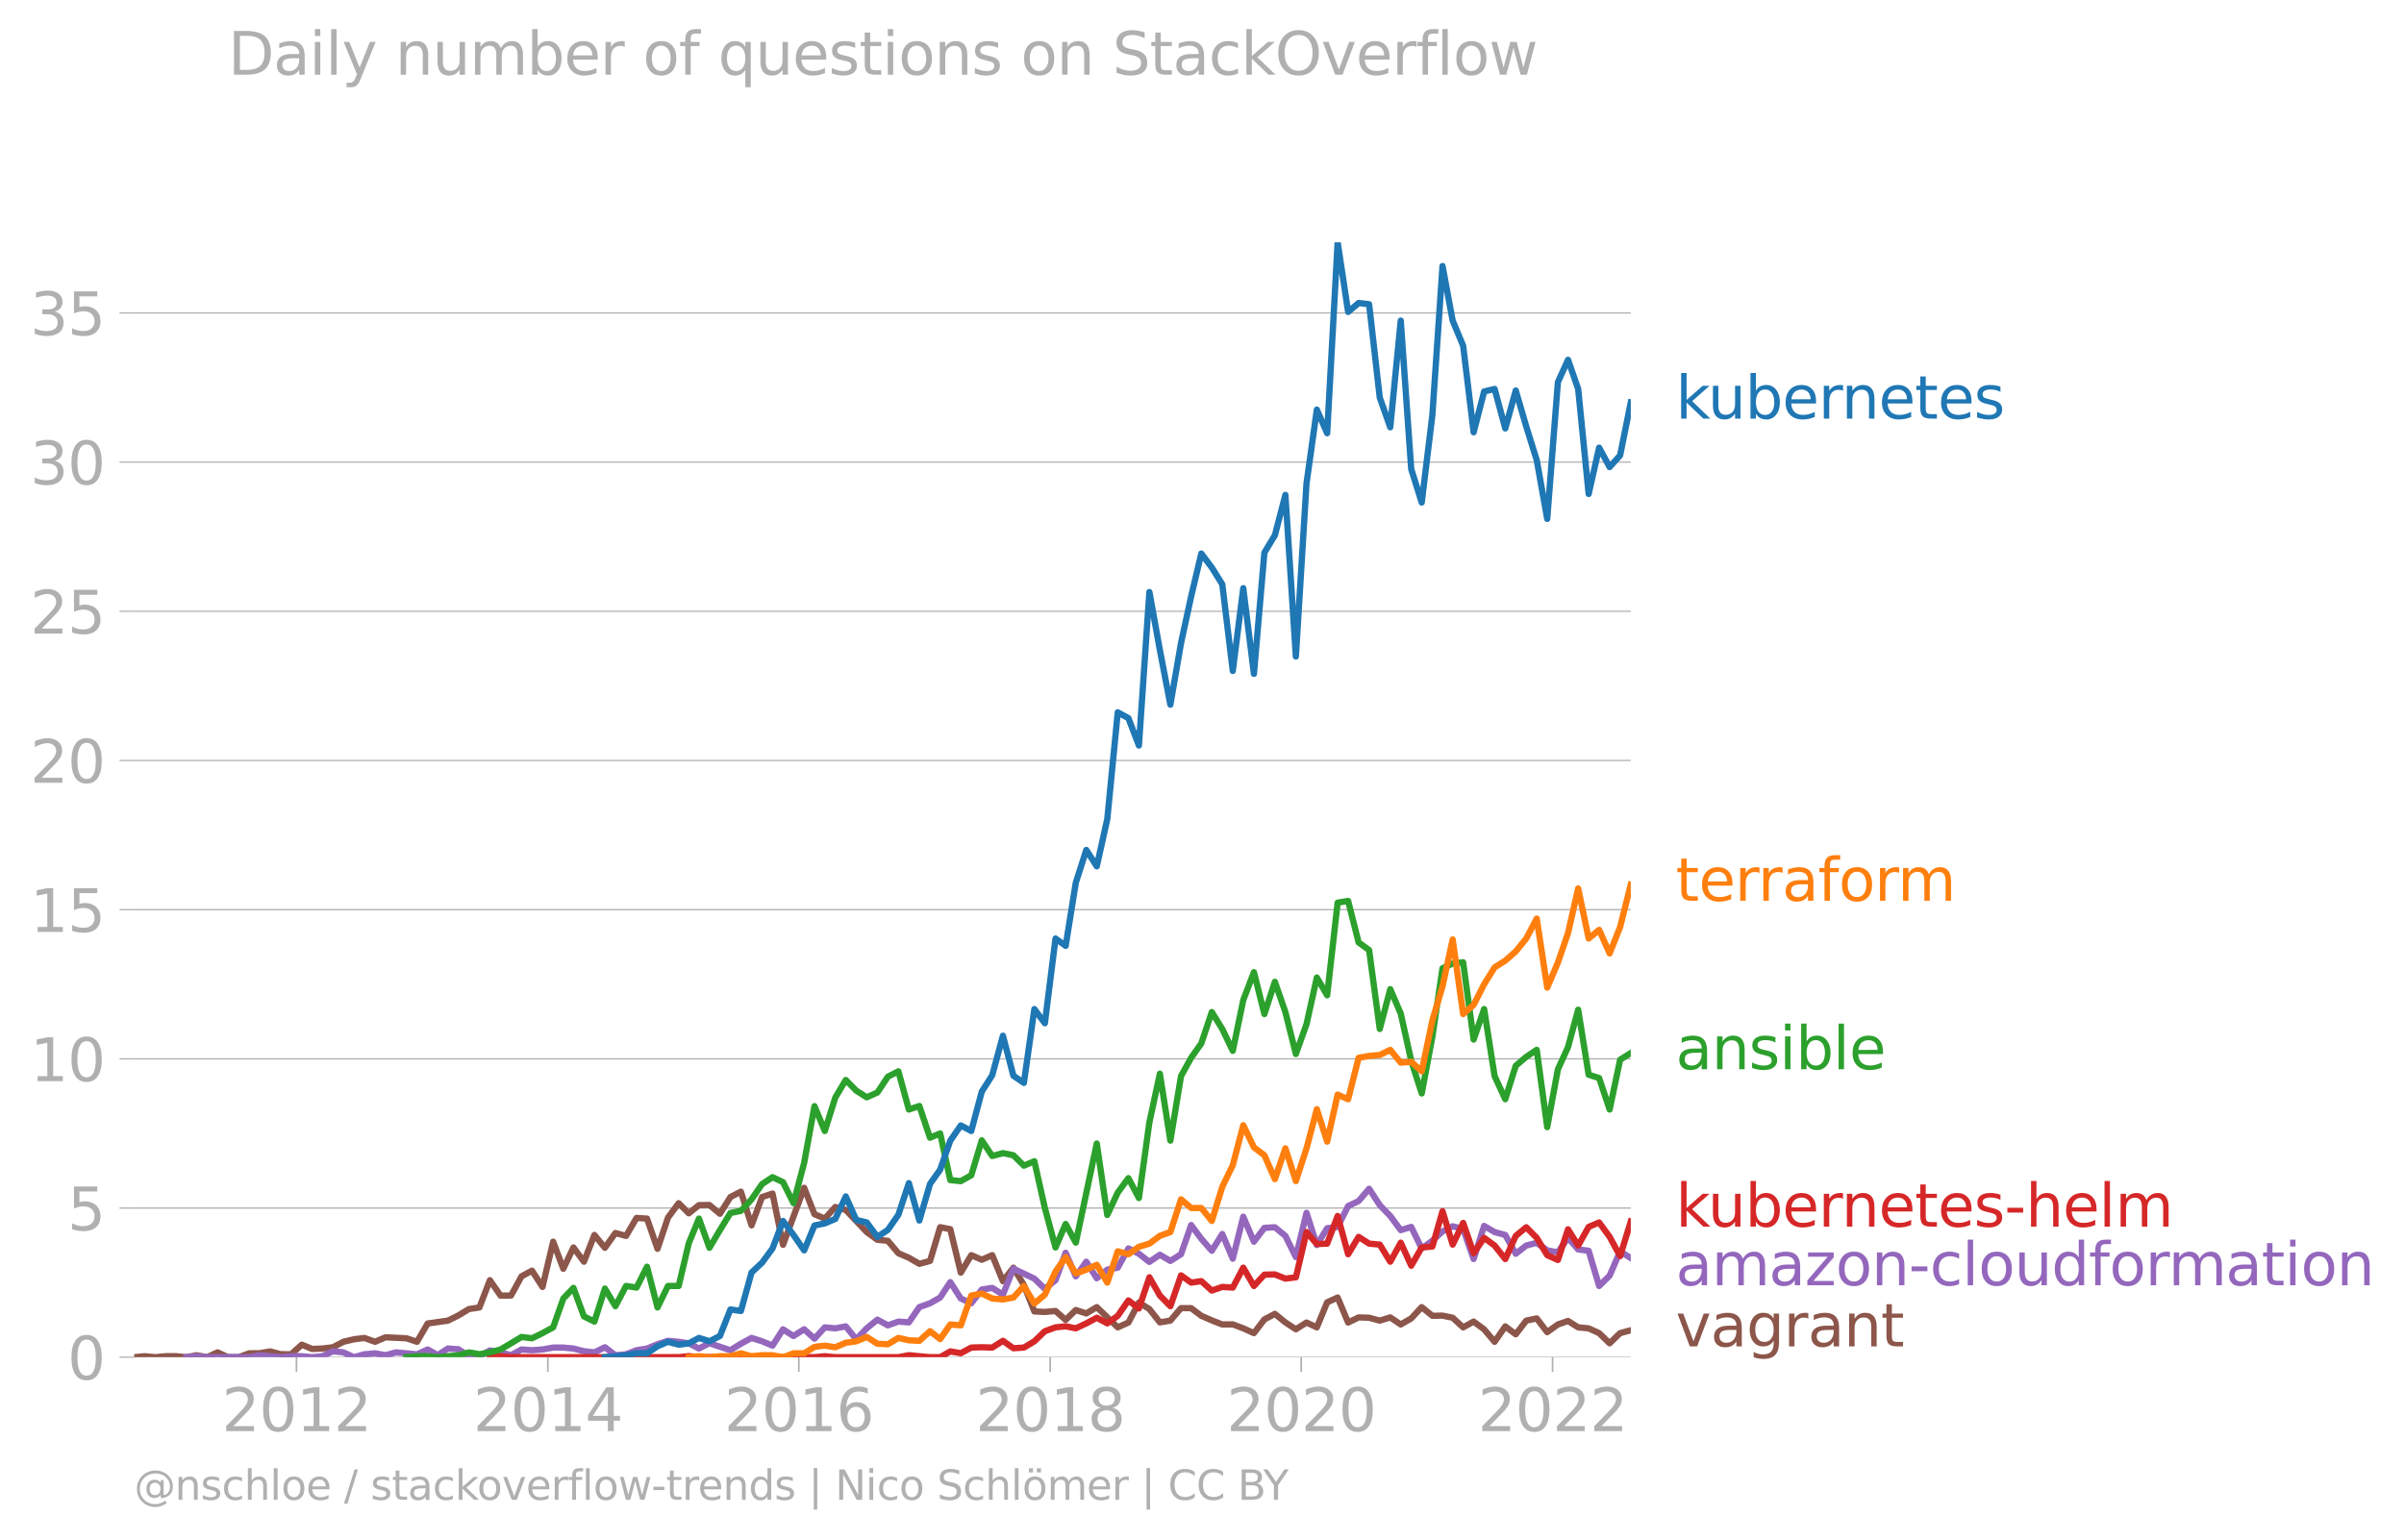 <svg xmlns:xlink="http://www.w3.org/1999/xlink" width="764.844" height="489.969" viewBox="0 0 573.633 367.477" xmlns="http://www.w3.org/2000/svg"><defs><style>*{stroke-linejoin:round;stroke-linecap:butt}</style></defs><g id="figure_1"><path d="M0 367.477h573.633V0H0v367.477z" style="fill:none" id="patch_1"/><g id="axes_1"><path d="M32.015 323.95h357.12V57.838H32.015V323.95z" style="fill:none" id="patch_2"/><g id="matplotlib.axis_1"><g id="xtick_1"><g id="line2d_1"><defs><path id="m824a5e1e67" d="M0 0v3.5" style="stroke:#b0b0b0;stroke-width:.4"/></defs><use xlink:href="#m824a5e1e67" x="70.742" y="323.95" style="fill:#b0b0b0;stroke:#b0b0b0;stroke-width:.4"/></g><g style="fill:#b0b0b0" transform="matrix(.14 0 0 -.14 52.927 341.588)" id="text_1"><defs><path id="DejaVuSans-32" d="M1228 531h2203V0H469v531q359 372 979 998 621 627 780 809 303 340 423 576 121 236 121 464 0 372-261 606-261 235-680 235-297 0-627-103-329-103-704-313v638q381 153 712 231 332 78 607 78 725 0 1156-363 431-362 431-968 0-288-108-546-107-257-392-607-78-91-497-524-418-433-1181-1211z" transform="scale(.016)"/><path id="DejaVuSans-30" d="M2034 4250q-487 0-733-480-245-479-245-1442 0-959 245-1439 246-480 733-480 491 0 736 480 246 480 246 1439 0 963-246 1442-245 480-736 480zm0 500q785 0 1199-621 414-620 414-1801 0-1178-414-1799Q2819-91 2034-91q-784 0-1198 620-414 621-414 1799 0 1181 414 1801 414 621 1198 621z" transform="scale(.016)"/><path id="DejaVuSans-31" d="M794 531h1031v3560L703 3866v575l1116 225h631V531h1031V0H794v531z" transform="scale(.016)"/></defs><use xlink:href="#DejaVuSans-32"/><use xlink:href="#DejaVuSans-30" x="63.623"/><use xlink:href="#DejaVuSans-31" x="127.246"/><use xlink:href="#DejaVuSans-32" x="190.869"/></g></g><g id="xtick_2"><use xlink:href="#m824a5e1e67" x="130.72" y="323.95" style="fill:#b0b0b0;stroke:#b0b0b0;stroke-width:.4" id="line2d_2"/><g style="fill:#b0b0b0" transform="matrix(.14 0 0 -.14 112.905 341.588)" id="text_2"><defs><path id="DejaVuSans-34" d="M2419 4116 825 1625h1594v2491zm-166 550h794V1625h666v-525h-666V0h-628v1100H313v609l1940 2957z" transform="scale(.016)"/></defs><use xlink:href="#DejaVuSans-32"/><use xlink:href="#DejaVuSans-30" x="63.623"/><use xlink:href="#DejaVuSans-31" x="127.246"/><use xlink:href="#DejaVuSans-34" x="190.869"/></g></g><g id="xtick_3"><use xlink:href="#m824a5e1e67" x="190.616" y="323.95" style="fill:#b0b0b0;stroke:#b0b0b0;stroke-width:.4" id="line2d_3"/><g style="fill:#b0b0b0" transform="matrix(.14 0 0 -.14 172.801 341.588)" id="text_3"><defs><path id="DejaVuSans-36" d="M2113 2584q-425 0-674-291-248-290-248-796 0-503 248-796 249-292 674-292t673 292q248 293 248 796 0 506-248 796-248 291-673 291zm1253 1979v-575q-238 112-480 171-242 60-480 60-625 0-955-422-329-422-376-1275 184 272 462 417 279 145 613 145 703 0 1111-427 408-426 408-1160 0-719-425-1154Q2819-91 2113-91q-810 0-1238 620-428 621-428 1799 0 1106 525 1764t1409 658q238 0 480-47t505-140z" transform="scale(.016)"/></defs><use xlink:href="#DejaVuSans-32"/><use xlink:href="#DejaVuSans-30" x="63.623"/><use xlink:href="#DejaVuSans-31" x="127.246"/><use xlink:href="#DejaVuSans-36" x="190.869"/></g></g><g id="xtick_4"><use xlink:href="#m824a5e1e67" x="250.595" y="323.95" style="fill:#b0b0b0;stroke:#b0b0b0;stroke-width:.4" id="line2d_4"/><g style="fill:#b0b0b0" transform="matrix(.14 0 0 -.14 232.78 341.588)" id="text_4"><defs><path id="DejaVuSans-38" d="M2034 2216q-450 0-708-241-257-241-257-662 0-422 257-663 258-241 708-241t709 242q260 243 260 662 0 421-258 662-257 241-711 241zm-631 268q-406 100-633 378-226 279-226 679 0 559 398 884 399 325 1092 325 697 0 1094-325t397-884q0-400-227-679-226-278-629-378 456-106 710-416 255-309 255-755 0-679-414-1042Q2806-91 2034-91q-771 0-1186 362-414 363-414 1042 0 446 256 755 257 310 713 416zm-231 997q0-362 226-565 227-203 636-203 407 0 636 203 230 203 230 565 0 363-230 566-229 203-636 203-409 0-636-203-226-203-226-566z" transform="scale(.016)"/></defs><use xlink:href="#DejaVuSans-32"/><use xlink:href="#DejaVuSans-30" x="63.623"/><use xlink:href="#DejaVuSans-31" x="127.246"/><use xlink:href="#DejaVuSans-38" x="190.869"/></g></g><g id="xtick_5"><use xlink:href="#m824a5e1e67" x="310.491" y="323.95" style="fill:#b0b0b0;stroke:#b0b0b0;stroke-width:.4" id="line2d_5"/><g style="fill:#b0b0b0" transform="matrix(.14 0 0 -.14 292.676 341.588)" id="text_5"><use xlink:href="#DejaVuSans-32"/><use xlink:href="#DejaVuSans-30" x="63.623"/><use xlink:href="#DejaVuSans-32" x="127.246"/><use xlink:href="#DejaVuSans-30" x="190.869"/></g></g><g id="xtick_6"><use xlink:href="#m824a5e1e67" x="370.469" y="323.95" style="fill:#b0b0b0;stroke:#b0b0b0;stroke-width:.4" id="line2d_6"/><g style="fill:#b0b0b0" transform="matrix(.14 0 0 -.14 352.654 341.588)" id="text_6"><use xlink:href="#DejaVuSans-32"/><use xlink:href="#DejaVuSans-30" x="63.623"/><use xlink:href="#DejaVuSans-32" x="127.246"/><use xlink:href="#DejaVuSans-32" x="190.869"/></g></g></g><g id="matplotlib.axis_2"><g id="ytick_1"><path d="M32.015 323.95h357.12" clip-path="url(#pf2c550844e)" style="fill:none;stroke:#b0b0b0;stroke-width:.3;stroke-linecap:square" id="line2d_7"/><g id="line2d_8"><defs><path id="m3a1fa0dc43" d="M0 0h-3.5" style="stroke:#b0b0b0;stroke-width:.3"/></defs><use xlink:href="#m3a1fa0dc43" x="32.015" y="323.95" style="fill:#b0b0b0;stroke:#b0b0b0;stroke-width:.3"/></g><use xlink:href="#DejaVuSans-30" style="fill:#b0b0b0" transform="matrix(.14 0 0 -.14 16.108 329.269)" id="text_7"/></g><g id="ytick_2"><path d="M32.015 288.342h357.12" clip-path="url(#pf2c550844e)" style="fill:none;stroke:#b0b0b0;stroke-width:.3;stroke-linecap:square" id="line2d_9"/><use xlink:href="#m3a1fa0dc43" x="32.015" y="288.342" style="fill:#b0b0b0;stroke:#b0b0b0;stroke-width:.3" id="line2d_10"/><g style="fill:#b0b0b0" transform="matrix(.14 0 0 -.14 16.108 293.66)" id="text_8"><defs><path id="DejaVuSans-35" d="M691 4666h2478v-532H1269V2991q137 47 274 70 138 23 276 23 781 0 1237-428 457-428 457-1159 0-753-469-1171Q2575-91 1722-91q-294 0-599 50Q819 9 494 109v635q281-153 581-228t634-75q541 0 856 284 316 284 316 772 0 487-316 771-315 285-856 285-253 0-505-56-251-56-513-175v2344z" transform="scale(.016)"/></defs><use xlink:href="#DejaVuSans-35"/></g></g><g id="ytick_3"><path d="M32.015 252.733h357.12" clip-path="url(#pf2c550844e)" style="fill:none;stroke:#b0b0b0;stroke-width:.3;stroke-linecap:square" id="line2d_11"/><use xlink:href="#m3a1fa0dc43" x="32.015" y="252.733" style="fill:#b0b0b0;stroke:#b0b0b0;stroke-width:.3" id="line2d_12"/><g style="fill:#b0b0b0" transform="matrix(.14 0 0 -.14 7.2 258.052)" id="text_9"><use xlink:href="#DejaVuSans-31"/><use xlink:href="#DejaVuSans-30" x="63.623"/></g></g><g id="ytick_4"><path d="M32.015 217.125h357.12" clip-path="url(#pf2c550844e)" style="fill:none;stroke:#b0b0b0;stroke-width:.3;stroke-linecap:square" id="line2d_13"/><use xlink:href="#m3a1fa0dc43" x="32.015" y="217.125" style="fill:#b0b0b0;stroke:#b0b0b0;stroke-width:.3" id="line2d_14"/><g style="fill:#b0b0b0" transform="matrix(.14 0 0 -.14 7.2 222.444)" id="text_10"><use xlink:href="#DejaVuSans-31"/><use xlink:href="#DejaVuSans-35" x="63.623"/></g></g><g id="ytick_5"><path d="M32.015 181.517h357.12" clip-path="url(#pf2c550844e)" style="fill:none;stroke:#b0b0b0;stroke-width:.3;stroke-linecap:square" id="line2d_15"/><use xlink:href="#m3a1fa0dc43" x="32.015" y="181.517" style="fill:#b0b0b0;stroke:#b0b0b0;stroke-width:.3" id="line2d_16"/><g style="fill:#b0b0b0" transform="matrix(.14 0 0 -.14 7.2 186.836)" id="text_11"><use xlink:href="#DejaVuSans-32"/><use xlink:href="#DejaVuSans-30" x="63.623"/></g></g><g id="ytick_6"><path d="M32.015 145.909h357.12" clip-path="url(#pf2c550844e)" style="fill:none;stroke:#b0b0b0;stroke-width:.3;stroke-linecap:square" id="line2d_17"/><use xlink:href="#m3a1fa0dc43" x="32.015" y="145.909" style="fill:#b0b0b0;stroke:#b0b0b0;stroke-width:.3" id="line2d_18"/><g style="fill:#b0b0b0" transform="matrix(.14 0 0 -.14 7.2 151.228)" id="text_12"><use xlink:href="#DejaVuSans-32"/><use xlink:href="#DejaVuSans-35" x="63.623"/></g></g><g id="ytick_7"><path d="M32.015 110.3h357.12" clip-path="url(#pf2c550844e)" style="fill:none;stroke:#b0b0b0;stroke-width:.3;stroke-linecap:square" id="line2d_19"/><use xlink:href="#m3a1fa0dc43" x="32.015" y="110.301" style="fill:#b0b0b0;stroke:#b0b0b0;stroke-width:.3" id="line2d_20"/><g style="fill:#b0b0b0" transform="matrix(.14 0 0 -.14 7.2 115.62)" id="text_13"><defs><path id="DejaVuSans-33" d="M2597 2516q453-97 707-404 255-306 255-756 0-690-475-1069Q2609-91 1734-91q-293 0-604 58T488 141v609q262-153 574-231 313-78 654-78 593 0 904 234t311 681q0 413-289 645-289 233-804 233h-544v519h569q465 0 712 186t247 536q0 359-255 551-254 193-729 193-260 0-557-57-297-56-653-174v562q360 100 674 150t592 50q719 0 1137-327 419-326 419-882 0-388-222-655t-631-370z" transform="scale(.016)"/></defs><use xlink:href="#DejaVuSans-33"/><use xlink:href="#DejaVuSans-30" x="63.623"/></g></g><g id="ytick_8"><path d="M32.015 74.692h357.12" clip-path="url(#pf2c550844e)" style="fill:none;stroke:#b0b0b0;stroke-width:.3;stroke-linecap:square" id="line2d_21"/><use xlink:href="#m3a1fa0dc43" x="32.015" y="74.692" style="fill:#b0b0b0;stroke:#b0b0b0;stroke-width:.3" id="line2d_22"/><g style="fill:#b0b0b0" transform="matrix(.14 0 0 -.14 7.2 80.011)" id="text_14"><use xlink:href="#DejaVuSans-33"/><use xlink:href="#DejaVuSans-35" x="63.623"/></g></g></g><path d="m32.015 323.95 2.503-.23 2.502.23 2.503-.23h2.543l2.42.23 2.421-.46 2.502.46 2.503-1.149 2.502 1.149h2.503l2.544-.92 2.502-.03 2.503-.429 2.502.667 2.503.023 2.543-2.298 2.462 1.022 2.461-.103 2.503-.306 2.502-1.302 2.503-.597 2.502-.322 2.544.92 2.502-1.073 5.005.237 2.503.835 2.543-4.365 4.841-.689 2.503-1.24 2.502-1.517 2.503-.383 2.502-6.509 2.544 3.676 2.502-.015 2.503-4.58 2.502-1.355 2.503 3.882 2.543-10.797 2.42 6.457 2.421-5.078 2.503 3.4 2.502-6.387 2.503 3.063 2.502-3.522 2.544.689 2.502-4.289 2.503.154 2.502 7.206 2.503-7.436 2.543-3.446 2.42 2.42 2.421-1.96 2.503-.024 2.502 2.091 2.503-3.99 2.502-1.294 2.544 8.04 2.502-6.746 2.503-.834 2.502 12.229 5.046-13.608 2.462 6.298 2.461 1.054 2.503-2.765 2.502.697 5.005 5.284 2.544 1.838 2.502.252 2.503 2.964 2.502 1.072 2.503 1.455 2.543-.69 2.42-8.056 2.421.476 2.503 10.376 2.502-4.174 2.503 1.088 2.502-1.088 2.544 6.203 2.502-3.216 2.503 4.135 2.502 6.31 2.503.122 2.543-.23 2.42 2.126 2.421-2.355 2.503.812 2.502-1.501 5.005 4.824 2.544-1.148 2.502-4.787 2.503 1.57 2.502 3.178 2.503-.42 2.543-2.987 2.42.016 2.421 1.821 2.503 1.095 2.502.973 2.503-.023 2.502.942 2.544 1.149 2.502-3.278 2.503-1.317 2.502 2.03 2.503 1.646 2.543-1.608 2.462 1.148 2.461-5.973 2.503-1.148 2.502 5.973 2.503-1.226 2.502.077 2.544.69 2.502-.767 2.503 1.685 2.502-1.447 2.503-2.688 2.543 2.067 2.421-.04 2.42.5 2.503 2.297 2.502-1.378 2.503 1.853 2.502 2.971 2.544-3.676 2.502 1.892 2.503-3.27 2.502-.528 2.503 3.285 2.544-1.838 2.42-.837 2.42 1.526 2.503.238 2.502 1.14 2.503 2.42 2.502-2.42 2.544-.689h0" clip-path="url(#pf2c550844e)" style="fill:none;stroke:#8c564b;stroke-width:1.5;stroke-linecap:square" id="line2d_23"/><path d="m44.487 323.95 2.42-.23 2.502.23h10.052l2.502-.475 5.005.475 2.503-.23h2.543l2.462.23 2.461-.23 2.503-1.195 2.502.276 2.503 1.149 2.502-.69 2.544-.23 2.502.445 2.503-.674 5.005.46 2.543-1.149 2.42 1.33 2.421-1.56 2.503.169 2.502 1.67 2.503-.009 2.502-1.37 2.544.46 2.502.673 2.503-1.363 2.502.176 2.503-.176 2.543-.46 2.42.009 2.421.221 2.503.643 2.502.276 2.503-1.225 2.502 1.914 2.544-.23 2.502-.972 2.503-.406 2.502-1.018 2.503-.82 2.543.23 2.42.37 2.421 1.238 2.503-1.256 5.005 1.662 2.502-1.554 2.544-1.379 2.502.797 2.503 1.041 2.502-3.89 2.503 1.593 2.543-1.608 2.462 2.241 2.461-2.7 2.503.237 2.502-.468 2.503 3.079 2.502-2.62 2.544-2.067 2.502 1.363 2.503-.903 2.502.191 2.503-3.637 2.543-.92 2.42-1.377 2.421-3.676 2.503 3.913 2.502 1.14 2.503-3.277 2.502-.398 2.544 1.608 2.502-6.195 5.005 2.374 2.503 2.443 2.543-2.068 2.42-6.547 2.421 5.628 2.503-3.491 2.502 3.95 2.503-2.051 2.502-.475 2.544-4.595 2.502 1.271 2.503 1.946 2.502-1.708 2.503 1.478 2.543-1.608 2.42-6.958 2.421 3.282 2.503 2.856 2.502-4.005 2.503 5.904 2.502-10.039 2.544 5.973 2.502-3.293 2.503-.153 2.502 2.052 2.503 5.07 2.543-10.568 2.462 7.692 2.461-4.016 2.503-.314 2.502-4.97 2.503-1.202 2.502-2.933 2.544 3.905 2.502 2.589 2.503 3.384 2.502-.773 2.503 5.138 2.543-1.838 2.421-2.215 2.42-1.23 2.503.62 2.502 7.19 2.503-7.902 2.502 1.47 2.544.69 2.502 4.486 2.503-1.96 2.502-.65 2.503 1.799 2.544.46 2.42-3.447 2.42 2.757 2.503.33 2.502 8.4 2.503-2.466 2.502-5.805 2.544 1.609h0" clip-path="url(#pf2c550844e)" style="fill:none;stroke:#9467bd;stroke-width:1.5;stroke-linecap:square" id="line2d_24"/><path d="m116.895 323.95 2.544-.23 2.502.23H161.94l2.42-.255 2.421.255h27.569l2.461-.23 2.503.23H214.37l2.502-.475 2.503.245 2.543.23h2.42l2.421-1.379 2.503.43 2.502-1.348 2.503-.077 2.502.077 2.544-1.609 2.502 1.77 2.503-.161 2.502-1.501 2.503-2.405 2.543-.919 2.42-.254 2.421.484 2.503-1.18 2.502-1.347 2.503 1.348 2.502-1.808 2.544-3.675 2.502 1.922 2.503-7.436 2.502 4.35 2.503 2.542 2.543-7.351 2.42 1.723 2.421-.345 2.503 2.244 2.502-.866 2.503.154 2.502-4.748 2.544 4.365 2.502-2.703 2.503-.054 2.502 1.003 2.503-.314 2.543-10.797 2.462 2.852 2.461-.095 2.503-6.601 2.502 9.128 2.503-4.143 2.502 1.616 2.544.23 2.502 4.089 2.503-4.55 2.502 5.5 2.503-4.35 2.543-.23 2.421-8.426 2.42 7.966 2.503-5.169 2.502 7.237 2.503-3.676 2.502 1.838 2.544 3.216 2.502-5.529 2.503-2.052 2.502 2.527 2.503 4.135 2.544 1.149 2.42-7.319 2.42 3.873 2.503-4.449 2.502-1.064 2.503 3.438 2.502 4.602 2.544-8.27" clip-path="url(#pf2c550844e)" style="fill:none;stroke:#d62728;stroke-width:1.5;stroke-linecap:square" id="line2d_25"/><g style="fill:#1f77b4" transform="matrix(.14 0 0 -.14 399.849 99.92)" id="text_15"><defs><path id="DejaVuSans-6b" d="M581 4863h578V1991l1716 1509h734L1753 1863 3688 0h-750L1159 1709V0H581v4863z" transform="scale(.016)"/><path id="DejaVuSans-75" d="M544 1381v2119h575V1403q0-497 193-746 194-248 582-248 465 0 735 297 271 297 271 810v1984h575V0h-575v538q-209-319-486-474-276-155-642-155-603 0-916 375-312 375-312 1097zm1447 2203z" transform="scale(.016)"/><path id="DejaVuSans-62" d="M3116 1747q0 634-261 995t-717 361q-457 0-718-361t-261-995q0-634 261-995t718-361q456 0 717 361t261 995zM1159 2969q182 312 458 463 277 152 661 152 638 0 1036-506 399-506 399-1331T3314 415Q2916-91 2278-91q-384 0-661 152-276 152-458 464V0H581v4863h578V2969z" transform="scale(.016)"/><path id="DejaVuSans-65" d="M3597 1894v-281H953q38-594 358-905t892-311q331 0 642 81t618 244V178Q3153 47 2828-22t-659-69q-838 0-1327 487-489 488-489 1320 0 859 464 1363 464 505 1252 505 706 0 1117-455 411-454 411-1235zm-575 169q-6 471-264 752-258 282-683 282-481 0-770-272t-333-766l2050 4z" transform="scale(.016)"/><path id="DejaVuSans-72" d="M2631 2963q-97 56-211 82-114 27-251 27-488 0-749-317t-261-911V0H581v3500h578v-544q182 319 472 473 291 155 707 155 59 0 131-8 72-7 159-23l3-590z" transform="scale(.016)"/><path id="DejaVuSans-6e" d="M3513 2113V0h-575v2094q0 497-194 743-194 247-581 247-466 0-735-297-269-296-269-809V0H581v3500h578v-544q207 316 486 472 280 156 646 156 603 0 912-373 310-373 310-1098z" transform="scale(.016)"/><path id="DejaVuSans-74" d="M1172 4494v-994h1184v-447H1172V1153q0-428 117-550t477-122h590V0h-590q-666 0-919 248-253 249-253 905v1900H172v447h422v994h578z" transform="scale(.016)"/><path id="DejaVuSans-73" d="M2834 3397v-544q-243 125-506 187-262 63-544 63-428 0-642-131t-214-394q0-200 153-314t616-217l197-44q612-131 870-370t258-667q0-488-386-773Q2250-91 1575-91q-281 0-586 55T347 128v594q319-166 628-249 309-82 613-82 406 0 624 139 219 139 219 392 0 234-158 359-157 125-692 241l-200 47q-534 112-772 345-237 233-237 639 0 494 350 762 350 269 994 269 318 0 599-47 282-46 519-140z" transform="scale(.016)"/></defs><use xlink:href="#DejaVuSans-6b"/><use xlink:href="#DejaVuSans-75" x="54.785"/><use xlink:href="#DejaVuSans-62" x="118.164"/><use xlink:href="#DejaVuSans-65" x="181.641"/><use xlink:href="#DejaVuSans-72" x="243.164"/><use xlink:href="#DejaVuSans-6e" x="282.527"/><use xlink:href="#DejaVuSans-65" x="345.906"/><use xlink:href="#DejaVuSans-74" x="407.43"/><use xlink:href="#DejaVuSans-65" x="446.639"/><use xlink:href="#DejaVuSans-73" x="508.162"/></g><g style="fill:#ff7f0e" transform="matrix(.14 0 0 -.14 399.849 215.015)" id="text_16"><defs><path id="DejaVuSans-61" d="M2194 1759q-697 0-966-159t-269-544q0-306 202-486 202-179 548-179 479 0 768 339t289 901v128h-572zm1147 238V0h-575v531q-197-318-491-470T1556-91q-537 0-855 302-317 302-317 808 0 590 395 890 396 300 1180 300h807v57q0 397-261 614t-733 217q-300 0-585-72-284-72-546-216v532q315 122 612 182 297 61 578 61 760 0 1135-394 375-393 375-1193z" transform="scale(.016)"/><path id="DejaVuSans-66" d="M2375 4863v-479h-550q-309 0-430-125-120-125-120-450v-309h947v-447h-947V0H697v3053H147v447h550v244q0 584 272 851 272 268 862 268h544z" transform="scale(.016)"/><path id="DejaVuSans-6f" d="M1959 3097q-462 0-731-361t-269-989q0-628 267-989 268-361 733-361 460 0 728 362 269 363 269 988 0 622-269 986-268 364-728 364zm0 487q750 0 1178-488 429-487 429-1349 0-859-429-1349Q2709-91 1959-91q-753 0-1180 489-426 490-426 1349 0 862 426 1349 427 488 1180 488z" transform="scale(.016)"/><path id="DejaVuSans-6d" d="M3328 2828q216 388 516 572t706 184q547 0 844-383 297-382 297-1088V0h-578v2094q0 503-179 746-178 244-543 244-447 0-707-297-259-296-259-809V0h-578v2094q0 506-178 748t-550 242q-441 0-701-298-259-298-259-808V0H581v3500h578v-544q197 322 472 475t653 153q382 0 649-194 267-193 395-562z" transform="scale(.016)"/></defs><use xlink:href="#DejaVuSans-74"/><use xlink:href="#DejaVuSans-65" x="39.209"/><use xlink:href="#DejaVuSans-72" x="100.732"/><use xlink:href="#DejaVuSans-72" x="140.096"/><use xlink:href="#DejaVuSans-61" x="181.209"/><use xlink:href="#DejaVuSans-66" x="242.488"/><use xlink:href="#DejaVuSans-6f" x="277.693"/><use xlink:href="#DejaVuSans-72" x="338.875"/><use xlink:href="#DejaVuSans-6d" x="378.238"/></g><g style="fill:#2ca02c" transform="matrix(.14 0 0 -.14 399.849 255.218)" id="text_17"><defs><path id="DejaVuSans-69" d="M603 3500h575V0H603v3500zm0 1363h575v-729H603v729z" transform="scale(.016)"/><path id="DejaVuSans-6c" d="M603 4863h575V0H603v4863z" transform="scale(.016)"/></defs><use xlink:href="#DejaVuSans-61"/><use xlink:href="#DejaVuSans-6e" x="61.279"/><use xlink:href="#DejaVuSans-73" x="124.658"/><use xlink:href="#DejaVuSans-69" x="176.758"/><use xlink:href="#DejaVuSans-62" x="204.541"/><use xlink:href="#DejaVuSans-6c" x="268.018"/><use xlink:href="#DejaVuSans-65" x="295.801"/></g><g style="fill:#d62728" transform="matrix(.14 0 0 -.14 399.849 292.786)" id="text_18"><defs><path id="DejaVuSans-2d" d="M313 2009h1684v-512H313v512z" transform="scale(.016)"/><path id="DejaVuSans-68" d="M3513 2113V0h-575v2094q0 497-194 743-194 247-581 247-466 0-735-297-269-296-269-809V0H581v4863h578V2956q207 316 486 472 280 156 646 156 603 0 912-373 310-373 310-1098z" transform="scale(.016)"/></defs><use xlink:href="#DejaVuSans-6b"/><use xlink:href="#DejaVuSans-75" x="54.785"/><use xlink:href="#DejaVuSans-62" x="118.164"/><use xlink:href="#DejaVuSans-65" x="181.641"/><use xlink:href="#DejaVuSans-72" x="243.164"/><use xlink:href="#DejaVuSans-6e" x="282.527"/><use xlink:href="#DejaVuSans-65" x="345.906"/><use xlink:href="#DejaVuSans-74" x="407.43"/><use xlink:href="#DejaVuSans-65" x="446.639"/><use xlink:href="#DejaVuSans-73" x="508.162"/><use xlink:href="#DejaVuSans-2d" x="560.262"/><use xlink:href="#DejaVuSans-68" x="596.346"/><use xlink:href="#DejaVuSans-65" x="659.725"/><use xlink:href="#DejaVuSans-6c" x="721.248"/><use xlink:href="#DejaVuSans-6d" x="749.031"/></g><g style="fill:#9467bd" transform="matrix(.14 0 0 -.14 399.849 306.786)" id="text_19"><defs><path id="DejaVuSans-7a" d="M353 3500h2731v-525L922 459h2162V0H275v525l2163 2516H353v459z" transform="scale(.016)"/><path id="DejaVuSans-63" d="M3122 3366v-538q-244 135-489 202t-495 67q-560 0-870-355-309-354-309-995t309-996q310-354 870-354 250 0 495 67t489 202V134Q2881 22 2623-34q-257-57-548-57-791 0-1257 497-465 497-465 1341 0 856 470 1346 471 491 1290 491 265 0 518-55 253-54 491-163z" transform="scale(.016)"/><path id="DejaVuSans-64" d="M2906 2969v1894h575V0h-575v525q-181-312-458-464-276-152-664-152-634 0-1033 506-398 507-398 1332t398 1331q399 506 1033 506 388 0 664-152 277-151 458-463zM947 1747q0-634 261-995t717-361q456 0 718 361 263 361 263 995t-263 995q-262 361-718 361t-717-361q-261-361-261-995z" transform="scale(.016)"/></defs><use xlink:href="#DejaVuSans-61"/><use xlink:href="#DejaVuSans-6d" x="61.279"/><use xlink:href="#DejaVuSans-61" x="158.691"/><use xlink:href="#DejaVuSans-7a" x="219.971"/><use xlink:href="#DejaVuSans-6f" x="272.461"/><use xlink:href="#DejaVuSans-6e" x="333.643"/><use xlink:href="#DejaVuSans-2d" x="397.021"/><use xlink:href="#DejaVuSans-63" x="433.105"/><use xlink:href="#DejaVuSans-6c" x="488.086"/><use xlink:href="#DejaVuSans-6f" x="515.869"/><use xlink:href="#DejaVuSans-75" x="577.051"/><use xlink:href="#DejaVuSans-64" x="640.43"/><use xlink:href="#DejaVuSans-66" x="703.906"/><use xlink:href="#DejaVuSans-6f" x="739.111"/><use xlink:href="#DejaVuSans-72" x="800.293"/><use xlink:href="#DejaVuSans-6d" x="839.656"/><use xlink:href="#DejaVuSans-61" x="937.068"/><use xlink:href="#DejaVuSans-74" x="998.348"/><use xlink:href="#DejaVuSans-69" x="1037.557"/><use xlink:href="#DejaVuSans-6f" x="1065.34"/><use xlink:href="#DejaVuSans-6e" x="1126.521"/></g><g style="fill:#8c564b" transform="matrix(.14 0 0 -.14 399.849 321.38)" id="text_20"><defs><path id="DejaVuSans-76" d="M191 3500h609L1894 563l1094 2937h609L2284 0h-781L191 3500z" transform="scale(.016)"/><path id="DejaVuSans-67" d="M2906 1791q0 625-258 968-257 344-723 344-462 0-720-344-258-343-258-968 0-622 258-966t720-344q466 0 723 344 258 344 258 966zm575-1357q0-893-397-1329-396-436-1215-436-303 0-572 45t-522 139v559q253-137 500-202 247-66 503-66 566 0 847 295t281 892v285q-178-310-456-463T1784 0Q1141 0 747 490 353 981 353 1791q0 812 394 1302 394 491 1037 491 388 0 666-153t456-462v531h575V434z" transform="scale(.016)"/></defs><use xlink:href="#DejaVuSans-76"/><use xlink:href="#DejaVuSans-61" x="59.18"/><use xlink:href="#DejaVuSans-67" x="120.459"/><use xlink:href="#DejaVuSans-72" x="183.936"/><use xlink:href="#DejaVuSans-61" x="225.049"/><use xlink:href="#DejaVuSans-6e" x="286.328"/><use xlink:href="#DejaVuSans-74" x="349.707"/></g><g style="fill:#b0b0b0" transform="matrix(.097 0 0 -.097 32.015 357.986)" id="text_21"><defs><path id="DejaVuSans-40" d="M2381 1678q0-447 222-702 222-254 610-254 384 0 604 256 221 256 221 700 0 438-225 695-225 258-607 258-378 0-602-256-223-256-223-697zm1703-934q-187-241-429-355t-564-114q-538 0-874 389t-336 1014q0 625 337 1015 338 391 873 391 322 0 565-117 244-117 428-354v409h447V722q457 69 714 417 258 349 258 902 0 334-99 628-98 294-298 544-325 409-792 626t-1017 217q-384 0-738-102-353-101-653-301-490-319-767-836-276-517-276-1120 0-497 179-932 180-434 521-765 328-325 759-495 431-171 922-171 403 0 792 136t714 389l281-347q-390-303-851-464t-936-161q-578 0-1091 205-512 205-912 595Q841 78 631 592q-209 514-209 1105 0 569 212 1084 213 516 607 907 403 396 931 607t1119 211q662 0 1229-272 568-271 952-771 234-307 357-666 124-359 124-744 0-822-497-1297T4084 263v481z" transform="scale(.016)"/><path id="DejaVuSans-2f" d="M1625 4666h531L531-594H0l1625 5260z" transform="scale(.016)"/><path id="DejaVuSans-77" d="M269 3500h575l719-2731 715 2731h678l719-2731 716 2731h575L4050 0h-678l-753 2869L1863 0h-679L269 3500z" transform="scale(.016)"/><path id="DejaVuSans-7c" d="M1344 4891v-6400H813v6400h531z" transform="scale(.016)"/><path id="DejaVuSans-4e" d="M628 4666h850L3547 763v3903h612V0h-850L1241 3903V0H628v4666z" transform="scale(.016)"/><path id="DejaVuSans-53" d="M3425 4513v-616q-359 172-678 256-319 85-616 85-515 0-795-200t-280-569q0-310 186-468 186-157 705-254l381-78q706-135 1042-474t336-907q0-679-455-1029Q2797-91 1919-91q-331 0-705 75-373 75-773 222v650q384-215 753-325 369-109 725-109 540 0 834 212 294 213 294 607 0 343-211 537t-692 291l-385 75q-706 140-1022 440-315 300-315 835 0 619 436 975t1201 356q329 0 669-60 341-59 697-177z" transform="scale(.016)"/><path id="DejaVuSans-f6" d="M1959 3097q-462 0-731-361t-269-989q0-628 267-989 268-361 733-361 460 0 728 362 269 363 269 988 0 622-269 986-268 364-728 364zm0 487q750 0 1178-488 429-487 429-1349 0-859-429-1349Q2709-91 1959-91q-753 0-1180 489-426 490-426 1349 0 862 426 1349 427 488 1180 488zm295 1266h634v-631h-634v631zm-1222 0h634v-631h-634v631z" transform="scale(.016)"/><path id="DejaVuSans-43" d="M4122 4306v-665q-319 297-680 443-361 147-767 147-800 0-1225-489t-425-1414q0-922 425-1411t1225-489q406 0 767 147t680 444V359q-331-225-702-338-370-112-782-112-1060 0-1670 648-609 649-609 1771 0 1125 609 1773 610 649 1670 649 418 0 788-111 371-111 696-333z" transform="scale(.016)"/><path id="DejaVuSans-42" d="M1259 2228V519h1013q509 0 754 211 246 211 246 645 0 438-246 645-245 208-754 208H1259zm0 1919V2741h935q462 0 688 173 227 174 227 530 0 353-227 528-226 175-688 175h-935zm-631 519h1613q722 0 1112-300 391-300 391-853 0-429-200-682t-588-315q466-100 724-418 258-317 258-792 0-625-425-966Q3088 0 2303 0H628v4666z" transform="scale(.016)"/><path id="DejaVuSans-59" d="M-13 4666h679l1293-1919 1285 1919h678L2272 2222V0h-634v2222L-13 4666z" transform="scale(.016)"/></defs><use xlink:href="#DejaVuSans-40"/><use xlink:href="#DejaVuSans-6e" x="100"/><use xlink:href="#DejaVuSans-73" x="163.379"/><use xlink:href="#DejaVuSans-63" x="215.479"/><use xlink:href="#DejaVuSans-68" x="270.459"/><use xlink:href="#DejaVuSans-6c" x="333.838"/><use xlink:href="#DejaVuSans-6f" x="361.621"/><use xlink:href="#DejaVuSans-65" x="422.803"/><use xlink:href="#DejaVuSans-20" x="484.326"/><use xlink:href="#DejaVuSans-2f" x="516.113"/><use xlink:href="#DejaVuSans-20" x="549.805"/><use xlink:href="#DejaVuSans-73" x="581.592"/><use xlink:href="#DejaVuSans-74" x="633.691"/><use xlink:href="#DejaVuSans-61" x="672.9"/><use xlink:href="#DejaVuSans-63" x="734.18"/><use xlink:href="#DejaVuSans-6b" x="789.16"/><use xlink:href="#DejaVuSans-6f" x="843.445"/><use xlink:href="#DejaVuSans-76" x="904.627"/><use xlink:href="#DejaVuSans-65" x="963.807"/><use xlink:href="#DejaVuSans-72" x="1025.33"/><use xlink:href="#DejaVuSans-66" x="1066.443"/><use xlink:href="#DejaVuSans-6c" x="1101.648"/><use xlink:href="#DejaVuSans-6f" x="1129.432"/><use xlink:href="#DejaVuSans-77" x="1190.613"/><use xlink:href="#DejaVuSans-2d" x="1272.4"/><use xlink:href="#DejaVuSans-74" x="1308.484"/><use xlink:href="#DejaVuSans-72" x="1347.693"/><use xlink:href="#DejaVuSans-65" x="1386.557"/><use xlink:href="#DejaVuSans-6e" x="1448.08"/><use xlink:href="#DejaVuSans-64" x="1511.459"/><use xlink:href="#DejaVuSans-73" x="1574.936"/><use xlink:href="#DejaVuSans-20" x="1627.035"/><use xlink:href="#DejaVuSans-7c" x="1658.822"/><use xlink:href="#DejaVuSans-20" x="1692.514"/><use xlink:href="#DejaVuSans-4e" x="1724.301"/><use xlink:href="#DejaVuSans-69" x="1799.105"/><use xlink:href="#DejaVuSans-63" x="1826.889"/><use xlink:href="#DejaVuSans-6f" x="1881.869"/><use xlink:href="#DejaVuSans-20" x="1943.051"/><use xlink:href="#DejaVuSans-53" x="1974.838"/><use xlink:href="#DejaVuSans-63" x="2038.314"/><use xlink:href="#DejaVuSans-68" x="2093.295"/><use xlink:href="#DejaVuSans-6c" x="2156.674"/><use xlink:href="#DejaVuSans-f6" x="2184.457"/><use xlink:href="#DejaVuSans-6d" x="2245.639"/><use xlink:href="#DejaVuSans-65" x="2343.051"/><use xlink:href="#DejaVuSans-72" x="2404.574"/><use xlink:href="#DejaVuSans-20" x="2445.688"/><use xlink:href="#DejaVuSans-7c" x="2477.475"/><use xlink:href="#DejaVuSans-20" x="2511.166"/><use xlink:href="#DejaVuSans-43" x="2542.953"/><use xlink:href="#DejaVuSans-43" x="2612.777"/><use xlink:href="#DejaVuSans-20" x="2682.602"/><use xlink:href="#DejaVuSans-42" x="2714.389"/><use xlink:href="#DejaVuSans-59" x="2777.492"/></g><g style="fill:#b0b0b0" transform="matrix(.14 0 0 -.14 54.43 17.838)" id="text_22"><defs><path id="DejaVuSans-44" d="M1259 4147V519h763q966 0 1414 437 448 438 448 1382 0 937-448 1373t-1414 436h-763zm-631 519h1297q1356 0 1990-564 635-564 635-1764 0-1207-638-1773Q3275 0 1925 0H628v4666z" transform="scale(.016)"/><path id="DejaVuSans-79" d="M2059-325q-243-625-475-815-231-191-618-191H506v481h338q237 0 368 113 132 112 291 531l103 262L191 3500h609L1894 763l1094 2737h609L2059-325z" transform="scale(.016)"/><path id="DejaVuSans-71" d="M947 1747q0-634 261-995t717-361q456 0 718 361 263 361 263 995t-263 995q-262 361-718 361t-717-361q-261-361-261-995zM2906 525q-181-312-458-464-276-152-664-152-634 0-1033 506-398 507-398 1332t398 1331q399 506 1033 506 388 0 664-152 277-151 458-463v531h575v-4831h-575V525z" transform="scale(.016)"/><path id="DejaVuSans-4f" d="M2522 4238q-688 0-1093-513-404-512-404-1397 0-881 404-1394 405-512 1093-512 687 0 1089 512 402 513 402 1394 0 885-402 1397-402 513-1089 513zm0 512q981 0 1568-658 588-658 588-1764 0-1103-588-1761Q3503-91 2522-91q-984 0-1574 656-589 657-589 1763t589 1764q590 658 1574 658z" transform="scale(.016)"/></defs><use xlink:href="#DejaVuSans-44"/><use xlink:href="#DejaVuSans-61" x="77.002"/><use xlink:href="#DejaVuSans-69" x="138.281"/><use xlink:href="#DejaVuSans-6c" x="166.064"/><use xlink:href="#DejaVuSans-79" x="193.848"/><use xlink:href="#DejaVuSans-20" x="253.027"/><use xlink:href="#DejaVuSans-6e" x="284.814"/><use xlink:href="#DejaVuSans-75" x="348.193"/><use xlink:href="#DejaVuSans-6d" x="411.572"/><use xlink:href="#DejaVuSans-62" x="508.984"/><use xlink:href="#DejaVuSans-65" x="572.461"/><use xlink:href="#DejaVuSans-72" x="633.984"/><use xlink:href="#DejaVuSans-20" x="675.098"/><use xlink:href="#DejaVuSans-6f" x="706.885"/><use xlink:href="#DejaVuSans-66" x="768.066"/><use xlink:href="#DejaVuSans-20" x="803.271"/><use xlink:href="#DejaVuSans-71" x="835.059"/><use xlink:href="#DejaVuSans-75" x="898.535"/><use xlink:href="#DejaVuSans-65" x="961.914"/><use xlink:href="#DejaVuSans-73" x="1023.438"/><use xlink:href="#DejaVuSans-74" x="1075.537"/><use xlink:href="#DejaVuSans-69" x="1114.746"/><use xlink:href="#DejaVuSans-6f" x="1142.529"/><use xlink:href="#DejaVuSans-6e" x="1203.711"/><use xlink:href="#DejaVuSans-73" x="1267.09"/><use xlink:href="#DejaVuSans-20" x="1319.189"/><use xlink:href="#DejaVuSans-6f" x="1350.977"/><use xlink:href="#DejaVuSans-6e" x="1412.158"/><use xlink:href="#DejaVuSans-20" x="1475.537"/><use xlink:href="#DejaVuSans-53" x="1507.324"/><use xlink:href="#DejaVuSans-74" x="1570.801"/><use xlink:href="#DejaVuSans-61" x="1610.01"/><use xlink:href="#DejaVuSans-63" x="1671.289"/><use xlink:href="#DejaVuSans-6b" x="1726.27"/><use xlink:href="#DejaVuSans-4f" x="1784.18"/><use xlink:href="#DejaVuSans-76" x="1862.891"/><use xlink:href="#DejaVuSans-65" x="1922.07"/><use xlink:href="#DejaVuSans-72" x="1983.594"/><use xlink:href="#DejaVuSans-66" x="2024.707"/><use xlink:href="#DejaVuSans-6c" x="2059.912"/><use xlink:href="#DejaVuSans-6f" x="2087.695"/><use xlink:href="#DejaVuSans-77" x="2148.877"/></g><path d="m96.998 323.95 2.503-.23h2.543l2.42.23 2.421-.23 2.503-.245 2.502-.674 2.503.437 2.502-.437 2.544-.689 2.502-1.486 2.503-1.5 2.502.313 2.503-1.232 2.543-1.379 2.42-6.867 2.421-2.552 2.503 6.808 2.502 1.233 2.503-7.88 2.502 4.204 2.544-4.824 2.502.383 2.503-4.978 2.502 9.725 2.503-5.13h2.543l2.42-10.215 2.421-5.866 2.503 6.968 2.502-4.212 2.503-4.096 2.502-.498 2.544-2.757 2.502-3.63 2.503-1.654 2.502 1.18 2.503 5.023 2.543-9.649 2.462-13.514 2.461 5.933 2.503-7.971 2.502-4.205 2.503 2.543 2.502 1.593 2.544-1.149 2.502-3.768 2.503-1.286 2.502 9.12 2.503-.85 2.543 7.581 2.42-1.033 2.421 11.141 2.503.253 2.502-1.401 2.503-8.332 2.502 3.737 2.544-.689 2.502.513 2.503 2.473 2.502-1.049 2.503 11.158 2.543 9.419 2.42-5.604 2.421 4.455 2.503-11.831 2.502-11.831 2.503 17.053 2.502-5.337 2.544-3.446 2.502 4.748 2.503-18.072 2.502-11.602 2.503 15.966 2.543-15.391 2.42-4.39 2.421-3.421 2.503-7.482 2.502 4.036 2.503 5.222 2.502-12.114 2.544-6.662 2.502 9.993 2.503-7.696 2.502 7.221 2.503 10.009 2.543-7.122 2.462-11.13 2.461 4.238 2.503-22.108 2.502-.405 2.503 9.901 2.502 1.815 2.544 18.838 2.502-9.496 2.503 5.82 2.502 11.272 2.503 7.796 2.543-13.554 2.421-16.336 2.42-1.124 2.503-.283 2.502 18.432 2.503-7.275 2.502 16.005 2.544 5.513 2.502-7.987 2.503-2.121 2.502-1.677 2.503 18.447 2.544-13.784 2.42-5.324 2.42-8.919 2.503 15.515 2.502.796 2.503 7.512 2.502-11.877 2.544-1.608" clip-path="url(#pf2c550844e)" style="fill:none;stroke:#2ca02c;stroke-width:1.5;stroke-linecap:square" id="line2d_26"/><path d="m164.36 323.95 2.421-.23 2.503.23 2.502-.23 2.503-.008 2.502-.681 2.544.69 2.502-.246 2.503.015 2.502.46 2.503-.92h2.543l2.462-1.536 2.461-.301 2.503.383 2.502-1.072 2.503-.352 2.502-1.027 2.544 1.609 2.502.13 2.503-1.509 2.502.56 2.503.13 2.543-2.298 2.42 1.879 2.421-3.487 2.503.214 2.502-7.106 2.503-.49 2.502 1.18 2.544.229 2.502-.46 2.503-2.756 2.502 4.18 2.503-2.113 2.543-5.513 2.42-3.463 2.421 3.922 2.503-.903 2.502-1.164 2.503 4.25 2.502-7.467 2.544.69 2.502-1.77 2.503-.757 2.502-1.854 2.503-.903 2.543-7.811 2.42 2.068h2.421l2.503 3.086 2.502-8.14 2.503-5.154 2.502-9.55 2.544 5.285 2.502 1.891 2.503 5.69 2.502-7.352 2.503 7.811 2.543-7.81 2.462-9.332 2.461 7.723 2.503-11.21 2.502 1.102 2.503-9.886 2.502-.452 2.544-.23 2.502-1.217 2.503 3.055 2.502-.206 2.503 2.274 2.543-12.176 2.421-8.106 2.42-11.191 2.503 17.804 2.502-2.183 2.503-4.939 2.502-4.02 2.544-1.608 2.502-2.206 2.503-3.078 2.502-4.755 2.503 16.471 2.544-5.973 2.42-7.04 2.42-10.649 2.503 11.938 2.502-2.06 2.503 5.621 2.502-6.31 2.544-10.108" clip-path="url(#pf2c550844e)" style="fill:none;stroke:#ff7f0e;stroke-width:1.5;stroke-linecap:square" id="line2d_27"/><path d="m144.34 323.95 2.503-.23 2.544-.23 2.502-.49 2.503.03 2.502-1.691 2.503-1.065 2.543.69 2.42-.32 2.421-1.289 2.503.797 2.502-1.256 2.503-6.34 2.502.367 2.544-9.19 2.502-2.335 2.503-3.408 2.502-6.562 2.503 3.346 2.543 3.676 2.462-5.934 2.461-.499 2.503-1.064 2.502-5.368 2.503 5.605 2.502.598 2.544 3.446 2.502-1.67 2.503-3.614 2.502-7.543 2.503 8.921 2.543-8.73 2.42-3.413 2.421-6.925 2.503-3.622 2.502 1.325 2.503-9.396 2.502-3.928 2.544-9.42 2.502 9.55 2.503 1.708 2.502-17.613 2.503 3.37 2.543-20.217 2.42 1.756 2.421-15.08 2.503-7.811 2.502 3.905 2.503-11.264 2.502-25.493 2.544 1.379 2.502 6.547 2.503-36.642 2.502 13.853 2.503 13.026 2.543-14.703 2.42-11.142 2.421-10.223 2.503 3.339 2.502 4.012 2.503 20.676 2.502-19.757 2.544 20.446 2.502-28.938 2.503-4.143 2.502-9.626 2.503 38.572 2.543-41.351 2.462-17.579 2.461 5.633 2.503-45.571 2.502 16.625 2.503-2.145 2.502.307 2.544 22.284 2.502 7.083 2.503-25.462 2.502 35.432 2.503 7.987 2.543-20.905 2.421-35.543 2.42 13.03 2.503 5.995 2.502 20.653 2.503-9.733 2.502-.605 2.544 9.419 2.502-9.051 2.503 8.592 2.502 8.025 2.503 14.029 2.544-32.622 2.42-5.35 2.42 6.958 2.503 25.056 2.502-11.042 2.503 4.633 2.502-2.796 2.544-12.635" clip-path="url(#pf2c550844e)" style="fill:none;stroke:#1f77b4;stroke-width:1.5;stroke-linecap:square" id="line2d_28"/></g></g><defs><clipPath id="pf2c550844e"><path d="M32.015 57.838h357.12V323.95H32.015z"/></clipPath></defs></svg>